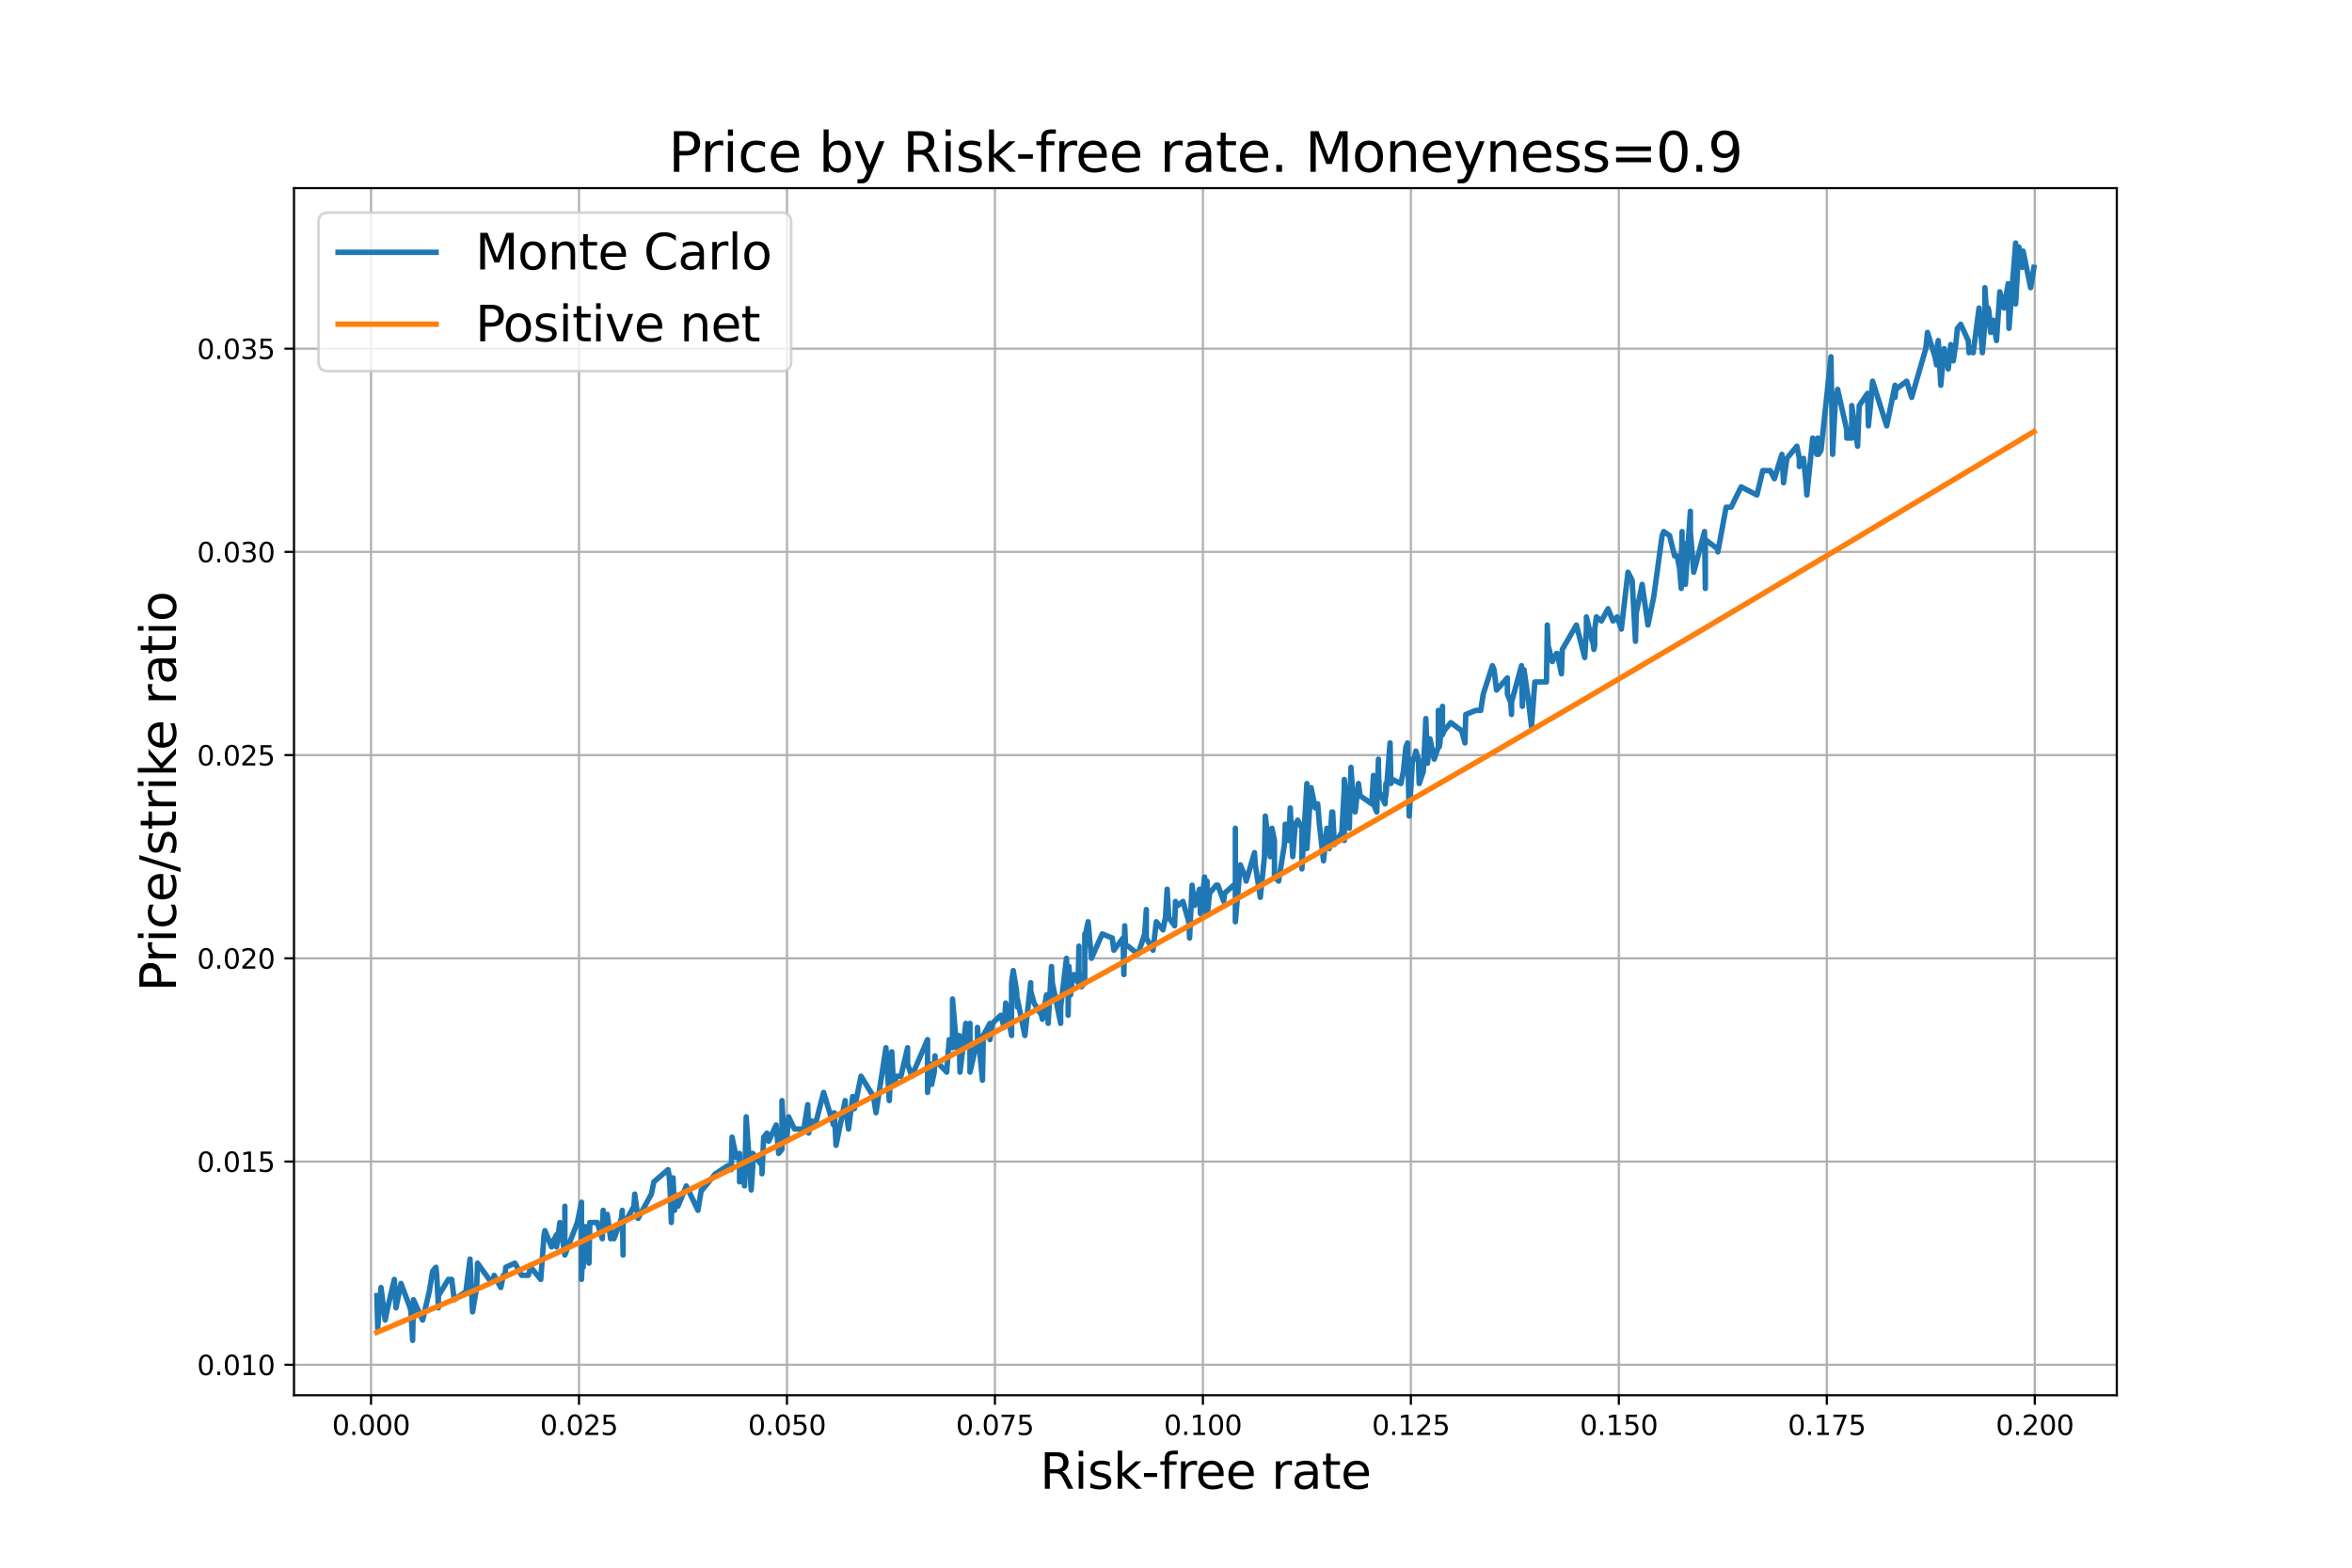 <?xml version="1.0" encoding="utf-8" standalone="no"?>
<!DOCTYPE svg PUBLIC "-//W3C//DTD SVG 1.1//EN"
  "http://www.w3.org/Graphics/SVG/1.1/DTD/svg11.dtd">
<svg xmlns:xlink="http://www.w3.org/1999/xlink" width="864pt" height="576pt" viewBox="0 0 864 576" xmlns="http://www.w3.org/2000/svg" version="1.1">
 <defs>
  <style type="text/css">*{stroke-linejoin: round; stroke-linecap: butt}</style>
 </defs>
 <g id="figure_1">
  <g id="patch_1">
   <path d="M 0 576 
L 864 576 
L 864 0 
L 0 0 
z
" style="fill: #ffffff"/>
  </g>
  <g id="axes_1">
   <g id="patch_2">
    <path d="M 108 512.64 
L 777.6 512.64 
L 777.6 69.12 
L 108 69.12 
z
" style="fill: #ffffff"/>
   </g>
   <g id="matplotlib.axis_1">
    <g id="xtick_1">
     <g id="line2d_1">
      <path d="M 136.297 512.64 
L 136.297 69.12 
" clip-path="url(#p588ad65228)" style="fill: none; stroke: #b0b0b0; stroke-width: 0.8; stroke-linecap: square"/>
     </g>
     <g id="line2d_2">
      <defs>
       <path id="m7e0fc5e039" d="M 0 0 
L 0 3.5 
" style="stroke: #000000; stroke-width: 0.8"/>
      </defs>
      <g>
       <use xlink:href="#m7e0fc5e039" x="136.297" y="512.64" style="stroke: #000000; stroke-width: 0.8"/>
      </g>
     </g>
     <g id="text_1">
      <!-- 0.000 -->
      <g transform="translate(121.983 527.238) scale(0.1 -0.1)">
       <defs>
        <path id="DejaVuSans-30" d="M 2034 4250 
Q 1547 4250 1301 3770 
Q 1056 3291 1056 2328 
Q 1056 1369 1301 889 
Q 1547 409 2034 409 
Q 2525 409 2770 889 
Q 3016 1369 3016 2328 
Q 3016 3291 2770 3770 
Q 2525 4250 2034 4250 
z
M 2034 4750 
Q 2819 4750 3233 4129 
Q 3647 3509 3647 2328 
Q 3647 1150 3233 529 
Q 2819 -91 2034 -91 
Q 1250 -91 836 529 
Q 422 1150 422 2328 
Q 422 3509 836 4129 
Q 1250 4750 2034 4750 
z
" transform="scale(0.016)"/>
        <path id="DejaVuSans-2e" d="M 684 794 
L 1344 794 
L 1344 0 
L 684 0 
L 684 794 
z
" transform="scale(0.016)"/>
       </defs>
       <use xlink:href="#DejaVuSans-30"/>
       <use xlink:href="#DejaVuSans-2e" x="63.623"/>
       <use xlink:href="#DejaVuSans-30" x="95.41"/>
       <use xlink:href="#DejaVuSans-30" x="159.033"/>
       <use xlink:href="#DejaVuSans-30" x="222.656"/>
      </g>
     </g>
    </g>
    <g id="xtick_2">
     <g id="line2d_3">
      <path d="M 212.694 512.64 
L 212.694 69.12 
" clip-path="url(#p588ad65228)" style="fill: none; stroke: #b0b0b0; stroke-width: 0.8; stroke-linecap: square"/>
     </g>
     <g id="line2d_4">
      <g>
       <use xlink:href="#m7e0fc5e039" x="212.694" y="512.64" style="stroke: #000000; stroke-width: 0.8"/>
      </g>
     </g>
     <g id="text_2">
      <!-- 0.025 -->
      <g transform="translate(198.38 527.238) scale(0.1 -0.1)">
       <defs>
        <path id="DejaVuSans-32" d="M 1228 531 
L 3431 531 
L 3431 0 
L 469 0 
L 469 531 
Q 828 903 1448 1529 
Q 2069 2156 2228 2338 
Q 2531 2678 2651 2914 
Q 2772 3150 2772 3378 
Q 2772 3750 2511 3984 
Q 2250 4219 1831 4219 
Q 1534 4219 1204 4116 
Q 875 4013 500 3803 
L 500 4441 
Q 881 4594 1212 4672 
Q 1544 4750 1819 4750 
Q 2544 4750 2975 4387 
Q 3406 4025 3406 3419 
Q 3406 3131 3298 2873 
Q 3191 2616 2906 2266 
Q 2828 2175 2409 1742 
Q 1991 1309 1228 531 
z
" transform="scale(0.016)"/>
        <path id="DejaVuSans-35" d="M 691 4666 
L 3169 4666 
L 3169 4134 
L 1269 4134 
L 1269 2991 
Q 1406 3038 1543 3061 
Q 1681 3084 1819 3084 
Q 2600 3084 3056 2656 
Q 3513 2228 3513 1497 
Q 3513 744 3044 326 
Q 2575 -91 1722 -91 
Q 1428 -91 1123 -41 
Q 819 9 494 109 
L 494 744 
Q 775 591 1075 516 
Q 1375 441 1709 441 
Q 2250 441 2565 725 
Q 2881 1009 2881 1497 
Q 2881 1984 2565 2268 
Q 2250 2553 1709 2553 
Q 1456 2553 1204 2497 
Q 953 2441 691 2322 
L 691 4666 
z
" transform="scale(0.016)"/>
       </defs>
       <use xlink:href="#DejaVuSans-30"/>
       <use xlink:href="#DejaVuSans-2e" x="63.623"/>
       <use xlink:href="#DejaVuSans-30" x="95.41"/>
       <use xlink:href="#DejaVuSans-32" x="159.033"/>
       <use xlink:href="#DejaVuSans-35" x="222.656"/>
      </g>
     </g>
    </g>
    <g id="xtick_3">
     <g id="line2d_5">
      <path d="M 289.09 512.64 
L 289.09 69.12 
" clip-path="url(#p588ad65228)" style="fill: none; stroke: #b0b0b0; stroke-width: 0.8; stroke-linecap: square"/>
     </g>
     <g id="line2d_6">
      <g>
       <use xlink:href="#m7e0fc5e039" x="289.09" y="512.64" style="stroke: #000000; stroke-width: 0.8"/>
      </g>
     </g>
     <g id="text_3">
      <!-- 0.050 -->
      <g transform="translate(274.776 527.238) scale(0.1 -0.1)">
       <use xlink:href="#DejaVuSans-30"/>
       <use xlink:href="#DejaVuSans-2e" x="63.623"/>
       <use xlink:href="#DejaVuSans-30" x="95.41"/>
       <use xlink:href="#DejaVuSans-35" x="159.033"/>
       <use xlink:href="#DejaVuSans-30" x="222.656"/>
      </g>
     </g>
    </g>
    <g id="xtick_4">
     <g id="line2d_7">
      <path d="M 365.487 512.64 
L 365.487 69.12 
" clip-path="url(#p588ad65228)" style="fill: none; stroke: #b0b0b0; stroke-width: 0.8; stroke-linecap: square"/>
     </g>
     <g id="line2d_8">
      <g>
       <use xlink:href="#m7e0fc5e039" x="365.487" y="512.64" style="stroke: #000000; stroke-width: 0.8"/>
      </g>
     </g>
     <g id="text_4">
      <!-- 0.075 -->
      <g transform="translate(351.173 527.238) scale(0.1 -0.1)">
       <defs>
        <path id="DejaVuSans-37" d="M 525 4666 
L 3525 4666 
L 3525 4397 
L 1831 0 
L 1172 0 
L 2766 4134 
L 525 4134 
L 525 4666 
z
" transform="scale(0.016)"/>
       </defs>
       <use xlink:href="#DejaVuSans-30"/>
       <use xlink:href="#DejaVuSans-2e" x="63.623"/>
       <use xlink:href="#DejaVuSans-30" x="95.41"/>
       <use xlink:href="#DejaVuSans-37" x="159.033"/>
       <use xlink:href="#DejaVuSans-35" x="222.656"/>
      </g>
     </g>
    </g>
    <g id="xtick_5">
     <g id="line2d_9">
      <path d="M 441.883 512.64 
L 441.883 69.12 
" clip-path="url(#p588ad65228)" style="fill: none; stroke: #b0b0b0; stroke-width: 0.8; stroke-linecap: square"/>
     </g>
     <g id="line2d_10">
      <g>
       <use xlink:href="#m7e0fc5e039" x="441.883" y="512.64" style="stroke: #000000; stroke-width: 0.8"/>
      </g>
     </g>
     <g id="text_5">
      <!-- 0.100 -->
      <g transform="translate(427.569 527.238) scale(0.1 -0.1)">
       <defs>
        <path id="DejaVuSans-31" d="M 794 531 
L 1825 531 
L 1825 4091 
L 703 3866 
L 703 4441 
L 1819 4666 
L 2450 4666 
L 2450 531 
L 3481 531 
L 3481 0 
L 794 0 
L 794 531 
z
" transform="scale(0.016)"/>
       </defs>
       <use xlink:href="#DejaVuSans-30"/>
       <use xlink:href="#DejaVuSans-2e" x="63.623"/>
       <use xlink:href="#DejaVuSans-31" x="95.41"/>
       <use xlink:href="#DejaVuSans-30" x="159.033"/>
       <use xlink:href="#DejaVuSans-30" x="222.656"/>
      </g>
     </g>
    </g>
    <g id="xtick_6">
     <g id="line2d_11">
      <path d="M 518.28 512.64 
L 518.28 69.12 
" clip-path="url(#p588ad65228)" style="fill: none; stroke: #b0b0b0; stroke-width: 0.8; stroke-linecap: square"/>
     </g>
     <g id="line2d_12">
      <g>
       <use xlink:href="#m7e0fc5e039" x="518.28" y="512.64" style="stroke: #000000; stroke-width: 0.8"/>
      </g>
     </g>
     <g id="text_6">
      <!-- 0.125 -->
      <g transform="translate(503.966 527.238) scale(0.1 -0.1)">
       <use xlink:href="#DejaVuSans-30"/>
       <use xlink:href="#DejaVuSans-2e" x="63.623"/>
       <use xlink:href="#DejaVuSans-31" x="95.41"/>
       <use xlink:href="#DejaVuSans-32" x="159.033"/>
       <use xlink:href="#DejaVuSans-35" x="222.656"/>
      </g>
     </g>
    </g>
    <g id="xtick_7">
     <g id="line2d_13">
      <path d="M 594.676 512.64 
L 594.676 69.12 
" clip-path="url(#p588ad65228)" style="fill: none; stroke: #b0b0b0; stroke-width: 0.8; stroke-linecap: square"/>
     </g>
     <g id="line2d_14">
      <g>
       <use xlink:href="#m7e0fc5e039" x="594.676" y="512.64" style="stroke: #000000; stroke-width: 0.8"/>
      </g>
     </g>
     <g id="text_7">
      <!-- 0.150 -->
      <g transform="translate(580.362 527.238) scale(0.1 -0.1)">
       <use xlink:href="#DejaVuSans-30"/>
       <use xlink:href="#DejaVuSans-2e" x="63.623"/>
       <use xlink:href="#DejaVuSans-31" x="95.41"/>
       <use xlink:href="#DejaVuSans-35" x="159.033"/>
       <use xlink:href="#DejaVuSans-30" x="222.656"/>
      </g>
     </g>
    </g>
    <g id="xtick_8">
     <g id="line2d_15">
      <path d="M 671.073 512.64 
L 671.073 69.12 
" clip-path="url(#p588ad65228)" style="fill: none; stroke: #b0b0b0; stroke-width: 0.8; stroke-linecap: square"/>
     </g>
     <g id="line2d_16">
      <g>
       <use xlink:href="#m7e0fc5e039" x="671.073" y="512.64" style="stroke: #000000; stroke-width: 0.8"/>
      </g>
     </g>
     <g id="text_8">
      <!-- 0.175 -->
      <g transform="translate(656.759 527.238) scale(0.1 -0.1)">
       <use xlink:href="#DejaVuSans-30"/>
       <use xlink:href="#DejaVuSans-2e" x="63.623"/>
       <use xlink:href="#DejaVuSans-31" x="95.41"/>
       <use xlink:href="#DejaVuSans-37" x="159.033"/>
       <use xlink:href="#DejaVuSans-35" x="222.656"/>
      </g>
     </g>
    </g>
    <g id="xtick_9">
     <g id="line2d_17">
      <path d="M 747.469 512.64 
L 747.469 69.12 
" clip-path="url(#p588ad65228)" style="fill: none; stroke: #b0b0b0; stroke-width: 0.8; stroke-linecap: square"/>
     </g>
     <g id="line2d_18">
      <g>
       <use xlink:href="#m7e0fc5e039" x="747.469" y="512.64" style="stroke: #000000; stroke-width: 0.8"/>
      </g>
     </g>
     <g id="text_9">
      <!-- 0.200 -->
      <g transform="translate(733.155 527.238) scale(0.1 -0.1)">
       <use xlink:href="#DejaVuSans-30"/>
       <use xlink:href="#DejaVuSans-2e" x="63.623"/>
       <use xlink:href="#DejaVuSans-32" x="95.41"/>
       <use xlink:href="#DejaVuSans-30" x="159.033"/>
       <use xlink:href="#DejaVuSans-30" x="222.656"/>
      </g>
     </g>
    </g>
    <g id="text_10">
     <!-- Risk-free rate -->
     <g transform="translate(382.016 546.995) scale(0.18 -0.18)">
      <defs>
       <path id="DejaVuSans-52" d="M 2841 2188 
Q 3044 2119 3236 1894 
Q 3428 1669 3622 1275 
L 4263 0 
L 3584 0 
L 2988 1197 
Q 2756 1666 2539 1819 
Q 2322 1972 1947 1972 
L 1259 1972 
L 1259 0 
L 628 0 
L 628 4666 
L 2053 4666 
Q 2853 4666 3247 4331 
Q 3641 3997 3641 3322 
Q 3641 2881 3436 2590 
Q 3231 2300 2841 2188 
z
M 1259 4147 
L 1259 2491 
L 2053 2491 
Q 2509 2491 2742 2702 
Q 2975 2913 2975 3322 
Q 2975 3731 2742 3939 
Q 2509 4147 2053 4147 
L 1259 4147 
z
" transform="scale(0.016)"/>
       <path id="DejaVuSans-69" d="M 603 3500 
L 1178 3500 
L 1178 0 
L 603 0 
L 603 3500 
z
M 603 4863 
L 1178 4863 
L 1178 4134 
L 603 4134 
L 603 4863 
z
" transform="scale(0.016)"/>
       <path id="DejaVuSans-73" d="M 2834 3397 
L 2834 2853 
Q 2591 2978 2328 3040 
Q 2066 3103 1784 3103 
Q 1356 3103 1142 2972 
Q 928 2841 928 2578 
Q 928 2378 1081 2264 
Q 1234 2150 1697 2047 
L 1894 2003 
Q 2506 1872 2764 1633 
Q 3022 1394 3022 966 
Q 3022 478 2636 193 
Q 2250 -91 1575 -91 
Q 1294 -91 989 -36 
Q 684 19 347 128 
L 347 722 
Q 666 556 975 473 
Q 1284 391 1588 391 
Q 1994 391 2212 530 
Q 2431 669 2431 922 
Q 2431 1156 2273 1281 
Q 2116 1406 1581 1522 
L 1381 1569 
Q 847 1681 609 1914 
Q 372 2147 372 2553 
Q 372 3047 722 3315 
Q 1072 3584 1716 3584 
Q 2034 3584 2315 3537 
Q 2597 3491 2834 3397 
z
" transform="scale(0.016)"/>
       <path id="DejaVuSans-6b" d="M 581 4863 
L 1159 4863 
L 1159 1991 
L 2875 3500 
L 3609 3500 
L 1753 1863 
L 3688 0 
L 2938 0 
L 1159 1709 
L 1159 0 
L 581 0 
L 581 4863 
z
" transform="scale(0.016)"/>
       <path id="DejaVuSans-2d" d="M 313 2009 
L 1997 2009 
L 1997 1497 
L 313 1497 
L 313 2009 
z
" transform="scale(0.016)"/>
       <path id="DejaVuSans-66" d="M 2375 4863 
L 2375 4384 
L 1825 4384 
Q 1516 4384 1395 4259 
Q 1275 4134 1275 3809 
L 1275 3500 
L 2222 3500 
L 2222 3053 
L 1275 3053 
L 1275 0 
L 697 0 
L 697 3053 
L 147 3053 
L 147 3500 
L 697 3500 
L 697 3744 
Q 697 4328 969 4595 
Q 1241 4863 1831 4863 
L 2375 4863 
z
" transform="scale(0.016)"/>
       <path id="DejaVuSans-72" d="M 2631 2963 
Q 2534 3019 2420 3045 
Q 2306 3072 2169 3072 
Q 1681 3072 1420 2755 
Q 1159 2438 1159 1844 
L 1159 0 
L 581 0 
L 581 3500 
L 1159 3500 
L 1159 2956 
Q 1341 3275 1631 3429 
Q 1922 3584 2338 3584 
Q 2397 3584 2469 3576 
Q 2541 3569 2628 3553 
L 2631 2963 
z
" transform="scale(0.016)"/>
       <path id="DejaVuSans-65" d="M 3597 1894 
L 3597 1613 
L 953 1613 
Q 991 1019 1311 708 
Q 1631 397 2203 397 
Q 2534 397 2845 478 
Q 3156 559 3463 722 
L 3463 178 
Q 3153 47 2828 -22 
Q 2503 -91 2169 -91 
Q 1331 -91 842 396 
Q 353 884 353 1716 
Q 353 2575 817 3079 
Q 1281 3584 2069 3584 
Q 2775 3584 3186 3129 
Q 3597 2675 3597 1894 
z
M 3022 2063 
Q 3016 2534 2758 2815 
Q 2500 3097 2075 3097 
Q 1594 3097 1305 2825 
Q 1016 2553 972 2059 
L 3022 2063 
z
" transform="scale(0.016)"/>
       <path id="DejaVuSans-20" transform="scale(0.016)"/>
       <path id="DejaVuSans-61" d="M 2194 1759 
Q 1497 1759 1228 1600 
Q 959 1441 959 1056 
Q 959 750 1161 570 
Q 1363 391 1709 391 
Q 2188 391 2477 730 
Q 2766 1069 2766 1631 
L 2766 1759 
L 2194 1759 
z
M 3341 1997 
L 3341 0 
L 2766 0 
L 2766 531 
Q 2569 213 2275 61 
Q 1981 -91 1556 -91 
Q 1019 -91 701 211 
Q 384 513 384 1019 
Q 384 1609 779 1909 
Q 1175 2209 1959 2209 
L 2766 2209 
L 2766 2266 
Q 2766 2663 2505 2880 
Q 2244 3097 1772 3097 
Q 1472 3097 1187 3025 
Q 903 2953 641 2809 
L 641 3341 
Q 956 3463 1253 3523 
Q 1550 3584 1831 3584 
Q 2591 3584 2966 3190 
Q 3341 2797 3341 1997 
z
" transform="scale(0.016)"/>
       <path id="DejaVuSans-74" d="M 1172 4494 
L 1172 3500 
L 2356 3500 
L 2356 3053 
L 1172 3053 
L 1172 1153 
Q 1172 725 1289 603 
Q 1406 481 1766 481 
L 2356 481 
L 2356 0 
L 1766 0 
Q 1100 0 847 248 
Q 594 497 594 1153 
L 594 3053 
L 172 3053 
L 172 3500 
L 594 3500 
L 594 4494 
L 1172 4494 
z
" transform="scale(0.016)"/>
      </defs>
      <use xlink:href="#DejaVuSans-52"/>
      <use xlink:href="#DejaVuSans-69" x="69.482"/>
      <use xlink:href="#DejaVuSans-73" x="97.266"/>
      <use xlink:href="#DejaVuSans-6b" x="149.365"/>
      <use xlink:href="#DejaVuSans-2d" x="207.275"/>
      <use xlink:href="#DejaVuSans-66" x="243.359"/>
      <use xlink:href="#DejaVuSans-72" x="278.564"/>
      <use xlink:href="#DejaVuSans-65" x="317.428"/>
      <use xlink:href="#DejaVuSans-65" x="378.951"/>
      <use xlink:href="#DejaVuSans-20" x="440.475"/>
      <use xlink:href="#DejaVuSans-72" x="472.262"/>
      <use xlink:href="#DejaVuSans-61" x="513.375"/>
      <use xlink:href="#DejaVuSans-74" x="574.654"/>
      <use xlink:href="#DejaVuSans-65" x="613.863"/>
     </g>
    </g>
   </g>
   <g id="matplotlib.axis_2">
    <g id="ytick_1">
     <g id="line2d_19">
      <path d="M 108 501.44 
L 777.6 501.44 
" clip-path="url(#p588ad65228)" style="fill: none; stroke: #b0b0b0; stroke-width: 0.8; stroke-linecap: square"/>
     </g>
     <g id="line2d_20">
      <defs>
       <path id="mb2c7b8be0d" d="M 0 0 
L -3.5 0 
" style="stroke: #000000; stroke-width: 0.8"/>
      </defs>
      <g>
       <use xlink:href="#mb2c7b8be0d" x="108" y="501.44" style="stroke: #000000; stroke-width: 0.8"/>
      </g>
     </g>
     <g id="text_11">
      <!-- 0.010 -->
      <g transform="translate(72.372 505.239) scale(0.1 -0.1)">
       <use xlink:href="#DejaVuSans-30"/>
       <use xlink:href="#DejaVuSans-2e" x="63.623"/>
       <use xlink:href="#DejaVuSans-30" x="95.41"/>
       <use xlink:href="#DejaVuSans-31" x="159.033"/>
       <use xlink:href="#DejaVuSans-30" x="222.656"/>
      </g>
     </g>
    </g>
    <g id="ytick_2">
     <g id="line2d_21">
      <path d="M 108 426.773 
L 777.6 426.773 
" clip-path="url(#p588ad65228)" style="fill: none; stroke: #b0b0b0; stroke-width: 0.8; stroke-linecap: square"/>
     </g>
     <g id="line2d_22">
      <g>
       <use xlink:href="#mb2c7b8be0d" x="108" y="426.773" style="stroke: #000000; stroke-width: 0.8"/>
      </g>
     </g>
     <g id="text_12">
      <!-- 0.015 -->
      <g transform="translate(72.372 430.572) scale(0.1 -0.1)">
       <use xlink:href="#DejaVuSans-30"/>
       <use xlink:href="#DejaVuSans-2e" x="63.623"/>
       <use xlink:href="#DejaVuSans-30" x="95.41"/>
       <use xlink:href="#DejaVuSans-31" x="159.033"/>
       <use xlink:href="#DejaVuSans-35" x="222.656"/>
      </g>
     </g>
    </g>
    <g id="ytick_3">
     <g id="line2d_23">
      <path d="M 108 352.106 
L 777.6 352.106 
" clip-path="url(#p588ad65228)" style="fill: none; stroke: #b0b0b0; stroke-width: 0.8; stroke-linecap: square"/>
     </g>
     <g id="line2d_24">
      <g>
       <use xlink:href="#mb2c7b8be0d" x="108" y="352.106" style="stroke: #000000; stroke-width: 0.8"/>
      </g>
     </g>
     <g id="text_13">
      <!-- 0.020 -->
      <g transform="translate(72.372 355.906) scale(0.1 -0.1)">
       <use xlink:href="#DejaVuSans-30"/>
       <use xlink:href="#DejaVuSans-2e" x="63.623"/>
       <use xlink:href="#DejaVuSans-30" x="95.41"/>
       <use xlink:href="#DejaVuSans-32" x="159.033"/>
       <use xlink:href="#DejaVuSans-30" x="222.656"/>
      </g>
     </g>
    </g>
    <g id="ytick_4">
     <g id="line2d_25">
      <path d="M 108 277.44 
L 777.6 277.44 
" clip-path="url(#p588ad65228)" style="fill: none; stroke: #b0b0b0; stroke-width: 0.8; stroke-linecap: square"/>
     </g>
     <g id="line2d_26">
      <g>
       <use xlink:href="#mb2c7b8be0d" x="108" y="277.44" style="stroke: #000000; stroke-width: 0.8"/>
      </g>
     </g>
     <g id="text_14">
      <!-- 0.025 -->
      <g transform="translate(72.372 281.239) scale(0.1 -0.1)">
       <use xlink:href="#DejaVuSans-30"/>
       <use xlink:href="#DejaVuSans-2e" x="63.623"/>
       <use xlink:href="#DejaVuSans-30" x="95.41"/>
       <use xlink:href="#DejaVuSans-32" x="159.033"/>
       <use xlink:href="#DejaVuSans-35" x="222.656"/>
      </g>
     </g>
    </g>
    <g id="ytick_5">
     <g id="line2d_27">
      <path d="M 108 202.773 
L 777.6 202.773 
" clip-path="url(#p588ad65228)" style="fill: none; stroke: #b0b0b0; stroke-width: 0.8; stroke-linecap: square"/>
     </g>
     <g id="line2d_28">
      <g>
       <use xlink:href="#mb2c7b8be0d" x="108" y="202.773" style="stroke: #000000; stroke-width: 0.8"/>
      </g>
     </g>
     <g id="text_15">
      <!-- 0.030 -->
      <g transform="translate(72.372 206.572) scale(0.1 -0.1)">
       <defs>
        <path id="DejaVuSans-33" d="M 2597 2516 
Q 3050 2419 3304 2112 
Q 3559 1806 3559 1356 
Q 3559 666 3084 287 
Q 2609 -91 1734 -91 
Q 1441 -91 1130 -33 
Q 819 25 488 141 
L 488 750 
Q 750 597 1062 519 
Q 1375 441 1716 441 
Q 2309 441 2620 675 
Q 2931 909 2931 1356 
Q 2931 1769 2642 2001 
Q 2353 2234 1838 2234 
L 1294 2234 
L 1294 2753 
L 1863 2753 
Q 2328 2753 2575 2939 
Q 2822 3125 2822 3475 
Q 2822 3834 2567 4026 
Q 2313 4219 1838 4219 
Q 1578 4219 1281 4162 
Q 984 4106 628 3988 
L 628 4550 
Q 988 4650 1302 4700 
Q 1616 4750 1894 4750 
Q 2613 4750 3031 4423 
Q 3450 4097 3450 3541 
Q 3450 3153 3228 2886 
Q 3006 2619 2597 2516 
z
" transform="scale(0.016)"/>
       </defs>
       <use xlink:href="#DejaVuSans-30"/>
       <use xlink:href="#DejaVuSans-2e" x="63.623"/>
       <use xlink:href="#DejaVuSans-30" x="95.41"/>
       <use xlink:href="#DejaVuSans-33" x="159.033"/>
       <use xlink:href="#DejaVuSans-30" x="222.656"/>
      </g>
     </g>
    </g>
    <g id="ytick_6">
     <g id="line2d_29">
      <path d="M 108 128.106 
L 777.6 128.106 
" clip-path="url(#p588ad65228)" style="fill: none; stroke: #b0b0b0; stroke-width: 0.8; stroke-linecap: square"/>
     </g>
     <g id="line2d_30">
      <g>
       <use xlink:href="#mb2c7b8be0d" x="108" y="128.106" style="stroke: #000000; stroke-width: 0.8"/>
      </g>
     </g>
     <g id="text_16">
      <!-- 0.035 -->
      <g transform="translate(72.372 131.905) scale(0.1 -0.1)">
       <use xlink:href="#DejaVuSans-30"/>
       <use xlink:href="#DejaVuSans-2e" x="63.623"/>
       <use xlink:href="#DejaVuSans-30" x="95.41"/>
       <use xlink:href="#DejaVuSans-33" x="159.033"/>
       <use xlink:href="#DejaVuSans-35" x="222.656"/>
      </g>
     </g>
    </g>
    <g id="text_17">
     <!-- Price/strike ratio -->
     <g transform="translate(64.628 364.319) rotate(-90) scale(0.18 -0.18)">
      <defs>
       <path id="DejaVuSans-50" d="M 1259 4147 
L 1259 2394 
L 2053 2394 
Q 2494 2394 2734 2622 
Q 2975 2850 2975 3272 
Q 2975 3691 2734 3919 
Q 2494 4147 2053 4147 
L 1259 4147 
z
M 628 4666 
L 2053 4666 
Q 2838 4666 3239 4311 
Q 3641 3956 3641 3272 
Q 3641 2581 3239 2228 
Q 2838 1875 2053 1875 
L 1259 1875 
L 1259 0 
L 628 0 
L 628 4666 
z
" transform="scale(0.016)"/>
       <path id="DejaVuSans-63" d="M 3122 3366 
L 3122 2828 
Q 2878 2963 2633 3030 
Q 2388 3097 2138 3097 
Q 1578 3097 1268 2742 
Q 959 2388 959 1747 
Q 959 1106 1268 751 
Q 1578 397 2138 397 
Q 2388 397 2633 464 
Q 2878 531 3122 666 
L 3122 134 
Q 2881 22 2623 -34 
Q 2366 -91 2075 -91 
Q 1284 -91 818 406 
Q 353 903 353 1747 
Q 353 2603 823 3093 
Q 1294 3584 2113 3584 
Q 2378 3584 2631 3529 
Q 2884 3475 3122 3366 
z
" transform="scale(0.016)"/>
       <path id="DejaVuSans-2f" d="M 1625 4666 
L 2156 4666 
L 531 -594 
L 0 -594 
L 1625 4666 
z
" transform="scale(0.016)"/>
       <path id="DejaVuSans-6f" d="M 1959 3097 
Q 1497 3097 1228 2736 
Q 959 2375 959 1747 
Q 959 1119 1226 758 
Q 1494 397 1959 397 
Q 2419 397 2687 759 
Q 2956 1122 2956 1747 
Q 2956 2369 2687 2733 
Q 2419 3097 1959 3097 
z
M 1959 3584 
Q 2709 3584 3137 3096 
Q 3566 2609 3566 1747 
Q 3566 888 3137 398 
Q 2709 -91 1959 -91 
Q 1206 -91 779 398 
Q 353 888 353 1747 
Q 353 2609 779 3096 
Q 1206 3584 1959 3584 
z
" transform="scale(0.016)"/>
      </defs>
      <use xlink:href="#DejaVuSans-50"/>
      <use xlink:href="#DejaVuSans-72" x="58.553"/>
      <use xlink:href="#DejaVuSans-69" x="99.666"/>
      <use xlink:href="#DejaVuSans-63" x="127.449"/>
      <use xlink:href="#DejaVuSans-65" x="182.43"/>
      <use xlink:href="#DejaVuSans-2f" x="243.953"/>
      <use xlink:href="#DejaVuSans-73" x="277.645"/>
      <use xlink:href="#DejaVuSans-74" x="329.744"/>
      <use xlink:href="#DejaVuSans-72" x="368.953"/>
      <use xlink:href="#DejaVuSans-69" x="410.066"/>
      <use xlink:href="#DejaVuSans-6b" x="437.85"/>
      <use xlink:href="#DejaVuSans-65" x="492.135"/>
      <use xlink:href="#DejaVuSans-20" x="553.658"/>
      <use xlink:href="#DejaVuSans-72" x="585.445"/>
      <use xlink:href="#DejaVuSans-61" x="626.559"/>
      <use xlink:href="#DejaVuSans-74" x="687.838"/>
      <use xlink:href="#DejaVuSans-69" x="727.047"/>
      <use xlink:href="#DejaVuSans-6f" x="754.83"/>
     </g>
    </g>
   </g>
   <g id="line2d_31">
    <path d="M 138.436 476.053 
L 138.742 488 
L 139.964 473.067 
L 141.492 485.013 
L 142.409 480.533 
L 144.854 470.08 
L 145.465 480.533 
L 147.298 471.573 
L 150.66 480.533 
L 150.965 482.027 
L 151.577 492.48 
L 151.882 477.547 
L 155.244 485.013 
L 157.688 474.56 
L 158.911 467.093 
L 160.133 465.6 
L 160.439 468.587 
L 161.05 480.533 
L 161.05 476.053 
L 164.717 470.08 
L 165.939 470.08 
L 166.856 477.547 
L 171.134 474.56 
L 172.662 462.613 
L 173.579 482.027 
L 175.107 473.067 
L 175.412 464.107 
L 179.69 470.08 
L 181.218 470.08 
L 181.524 468.587 
L 183.969 473.067 
L 184.885 468.587 
L 185.497 468.587 
L 185.802 465.6 
L 189.164 464.107 
L 191.608 468.587 
L 194.053 468.587 
L 194.97 465.6 
L 198.637 470.08 
L 199.859 453.653 
L 200.165 452.16 
L 202.609 458.133 
L 202.915 456.64 
L 204.443 453.653 
L 204.443 458.133 
L 205.665 449.173 
L 207.499 461.12 
L 207.499 443.2 
L 207.499 461.12 
L 212.083 449.173 
L 213.611 441.706 
L 213.611 470.08 
L 213.916 462.613 
L 214.222 465.6 
L 215.138 450.667 
L 215.444 459.626 
L 216.361 464.107 
L 216.666 449.173 
L 219.417 449.173 
L 221.25 455.147 
L 221.556 444.693 
L 221.861 452.16 
L 223.084 446.187 
L 224.306 455.147 
L 224.612 452.16 
L 225.528 455.147 
L 228.279 447.68 
L 228.584 444.693 
L 228.89 461.12 
L 228.89 449.173 
L 230.418 447.68 
L 232.862 443.2 
L 233.168 438.72 
L 234.39 447.68 
L 239.28 438.72 
L 240.196 434.24 
L 245.391 429.76 
L 245.697 431.253 
L 246.003 434.24 
L 246.308 440.213 
L 246.614 449.173 
L 246.919 435.733 
L 247.225 432.747 
L 247.836 444.693 
L 247.836 438.72 
L 249.058 443.2 
L 252.114 435.733 
L 256.393 444.693 
L 257.615 437.227 
L 257.92 437.227 
L 257.92 437.227 
L 262.81 431.253 
L 267.394 428.267 
L 268.616 429.76 
L 268.922 417.813 
L 270.45 425.28 
L 271.672 423.786 
L 271.672 434.24 
L 272.283 428.267 
L 273.505 435.733 
L 274.117 410.346 
L 275.95 437.227 
L 276.561 428.267 
L 276.561 423.786 
L 279.923 428.267 
L 279.923 431.253 
L 280.534 417.813 
L 281.756 416.32 
L 282.367 419.306 
L 285.118 413.333 
L 286.034 423.786 
L 287.257 422.293 
L 287.257 404.373 
L 287.868 416.32 
L 289.09 417.813 
L 289.701 410.346 
L 291.841 414.826 
L 295.508 414.826 
L 295.508 413.333 
L 296.73 405.866 
L 297.035 416.32 
L 298.258 411.84 
L 299.48 413.333 
L 302.536 401.386 
L 306.203 413.333 
L 306.509 408.853 
L 307.12 420.8 
L 310.481 404.373 
L 310.481 405.866 
L 311.704 414.826 
L 313.232 402.88 
L 313.843 407.36 
L 316.287 395.413 
L 320.871 402.88 
L 321.788 408.853 
L 325.455 384.96 
L 326.677 404.373 
L 327.594 386.453 
L 328.205 398.4 
L 329.428 395.413 
L 330.956 395.413 
L 333.4 384.96 
L 333.4 390.933 
L 334.928 395.413 
L 340.734 381.973 
L 340.734 401.386 
L 341.651 390.933 
L 342.262 398.4 
L 343.179 393.92 
L 343.485 387.946 
L 343.485 389.44 
L 347.763 393.92 
L 348.68 381.973 
L 349.902 384.96 
L 349.902 367.04 
L 351.43 384.96 
L 352.347 380.48 
L 352.652 393.92 
L 354.791 376 
L 356.014 384.96 
L 356.319 376 
L 356.319 393.92 
L 359.069 381.973 
L 359.069 377.493 
L 360.903 396.907 
L 361.209 380.48 
L 363.653 376 
L 363.653 381.973 
L 364.57 376 
L 367.626 373.013 
L 368.848 377.493 
L 369.459 368.533 
L 371.598 380.48 
L 371.598 361.066 
L 372.21 356.587 
L 373.432 364.053 
L 373.738 370.026 
L 373.738 367.04 
L 376.488 380.48 
L 378.627 361.066 
L 378.627 364.053 
L 379.849 368.533 
L 382.6 373.013 
L 382.905 374.506 
L 384.433 365.546 
L 385.044 376 
L 386.267 355.093 
L 386.572 361.066 
L 389.628 376 
L 389.628 370.026 
L 391.767 352.107 
L 392.378 365.546 
L 392.378 373.013 
L 392.684 355.093 
L 393.295 365.546 
L 393.906 359.573 
L 394.517 358.08 
L 396.045 361.066 
L 396.351 347.627 
L 396.351 356.587 
L 397.268 362.56 
L 398.49 361.066 
L 398.49 343.146 
L 398.49 344.64 
L 399.712 338.666 
L 400.935 352.107 
L 404.907 343.146 
L 408.574 344.64 
L 409.186 349.12 
L 412.547 344.64 
L 412.853 358.08 
L 413.158 340.16 
L 413.464 347.627 
L 414.38 347.627 
L 418.048 350.613 
L 420.492 343.146 
L 421.103 334.186 
L 421.103 344.64 
L 423.548 349.12 
L 424.77 338.666 
L 427.215 341.653 
L 428.132 337.173 
L 428.743 326.72 
L 429.354 337.173 
L 431.493 340.16 
L 431.799 331.2 
L 432.41 332.693 
L 432.716 332.693 
L 434.549 331.2 
L 436.688 338.666 
L 436.994 344.64 
L 437.911 325.227 
L 438.827 332.693 
L 440.661 326.72 
L 440.966 335.68 
L 442.494 322.24 
L 443.106 332.693 
L 443.106 335.68 
L 443.411 323.733 
L 443.717 334.186 
L 444.328 328.213 
L 446.773 325.227 
L 447.384 325.227 
L 449.523 331.2 
L 449.828 328.213 
L 453.19 325.227 
L 453.801 326.72 
L 453.801 304.32 
L 453.801 338.666 
L 455.635 317.76 
L 457.468 322.24 
L 457.774 323.733 
L 460.83 313.279 
L 461.135 317.76 
L 462.969 329.706 
L 464.497 314.773 
L 464.802 299.84 
L 466.636 314.773 
L 467.247 304.32 
L 468.164 308.8 
L 468.164 322.24 
L 469.692 323.733 
L 471.831 310.293 
L 472.136 302.826 
L 473.359 308.8 
L 473.97 296.853 
L 474.887 314.773 
L 475.803 302.826 
L 476.72 301.333 
L 478.248 304.32 
L 478.248 319.253 
L 480.081 287.893 
L 480.081 311.787 
L 481.609 289.387 
L 483.137 296.853 
L 484.054 295.36 
L 484.665 302.826 
L 486.193 316.267 
L 487.416 304.32 
L 488.332 311.787 
L 489.249 298.346 
L 489.555 298.346 
L 490.166 310.293 
L 492.916 305.813 
L 493.833 289.387 
L 493.833 308.8 
L 493.833 286.4 
L 495.666 304.32 
L 496.278 281.92 
L 497.194 295.36 
L 497.805 298.346 
L 499.028 287.893 
L 499.639 292.373 
L 503.917 295.36 
L 504.528 284.906 
L 504.528 295.36 
L 505.751 298.346 
L 506.362 278.933 
L 506.362 281.92 
L 506.667 290.88 
L 508.807 295.36 
L 509.112 287.893 
L 509.112 292.373 
L 510.64 272.959 
L 510.946 287.893 
L 511.557 286.4 
L 514.613 287.893 
L 515.529 283.413 
L 516.446 274.453 
L 517.057 272.959 
L 517.669 299.84 
L 518.891 278.933 
L 519.502 278.933 
L 520.113 275.946 
L 521.03 278.933 
L 521.336 287.893 
L 522.864 283.413 
L 523.78 264 
L 524.391 280.426 
L 525.308 271.466 
L 526.836 278.933 
L 528.364 274.453 
L 528.364 261.013 
L 528.67 274.453 
L 528.975 272.959 
L 529.892 259.52 
L 529.892 269.973 
L 530.503 268.48 
L 532.948 265.493 
L 536.92 268.48 
L 538.143 272.959 
L 538.448 262.506 
L 542.115 261.013 
L 543.949 261.013 
L 544.866 255.04 
L 548.227 244.586 
L 548.838 246.079 
L 549.755 253.546 
L 553.728 249.066 
L 553.728 255.04 
L 554.95 258.026 
L 555.256 262.506 
L 555.256 258.026 
L 558.923 244.586 
L 559.228 259.52 
L 559.839 246.079 
L 561.367 256.533 
L 562.59 266.986 
L 563.812 250.56 
L 568.09 250.56 
L 568.396 229.653 
L 568.701 237.12 
L 570.229 243.093 
L 571.757 240.106 
L 572.063 240.106 
L 573.591 247.573 
L 573.896 238.613 
L 573.896 238.613 
L 579.091 229.653 
L 582.147 241.599 
L 582.758 231.146 
L 582.758 226.667 
L 584.897 235.626 
L 584.897 234.133 
L 585.509 238.613 
L 585.814 237.12 
L 585.814 231.146 
L 586.425 226.667 
L 588.259 228.16 
L 590.704 223.679 
L 592.537 228.16 
L 594.065 226.667 
L 595.593 231.146 
L 598.038 210.24 
L 599.566 213.227 
L 600.788 235.626 
L 601.094 225.173 
L 603.233 214.72 
L 605.372 229.653 
L 607.511 219.199 
L 610.567 196.8 
L 611.178 195.306 
L 613.317 196.8 
L 615.15 204.266 
L 616.067 204.266 
L 616.984 208.746 
L 617.595 216.213 
L 617.595 207.253 
L 617.901 195.306 
L 617.901 211.733 
L 617.901 207.253 
L 618.818 205.759 
L 619.123 199.787 
L 619.123 214.72 
L 620.957 187.84 
L 620.957 195.306 
L 622.179 210.24 
L 626.152 195.306 
L 626.457 216.213 
L 626.457 198.293 
L 630.43 201.28 
L 631.041 201.28 
L 631.041 202.773 
L 634.097 186.346 
L 635.93 186.346 
L 639.597 178.879 
L 645.404 181.866 
L 647.543 172.906 
L 650.293 172.906 
L 651.821 175.893 
L 654.571 166.932 
L 655.182 177.386 
L 656.405 168.426 
L 660.072 163.946 
L 660.988 168.426 
L 660.988 171.413 
L 662.516 168.426 
L 663.433 177.386 
L 663.739 181.866 
L 665.878 160.959 
L 667.406 166.932 
L 667.711 160.959 
L 668.017 166.932 
L 668.934 165.44 
L 672.601 131.092 
L 673.212 166.932 
L 674.129 149.013 
L 675.045 143.04 
L 678.407 157.973 
L 678.407 160.959 
L 680.24 160.959 
L 680.24 149.013 
L 682.379 163.946 
L 682.991 149.013 
L 686.046 144.533 
L 686.352 156.48 
L 687.269 147.519 
L 687.88 140.053 
L 693.075 156.48 
L 696.131 141.546 
L 696.131 146.026 
L 696.436 143.04 
L 700.409 140.053 
L 702.243 146.026 
L 707.437 128.106 
L 708.049 122.133 
L 710.799 131.092 
L 711.41 134.079 
L 711.716 126.613 
L 712.021 125.119 
L 712.938 141.546 
L 714.16 128.106 
L 715.688 135.573 
L 716.605 126.613 
L 717.522 132.586 
L 718.439 126.613 
L 719.05 120.639 
L 720.272 119.146 
L 723.022 125.119 
L 723.328 129.6 
L 724.55 128.106 
L 724.856 129.6 
L 726.995 113.173 
L 728.217 129.6 
L 729.134 119.146 
L 729.134 105.707 
L 730.051 119.146 
L 730.356 113.173 
L 730.662 114.667 
L 731.273 122.133 
L 732.19 117.653 
L 733.412 125.119 
L 734.635 107.2 
L 736.163 113.173 
L 737.69 104.213 
L 737.996 120.639 
L 740.441 89.28 
L 740.441 111.68 
L 741.663 90.773 
L 742.885 98.239 
L 743.191 92.266 
L 745.941 105.707 
L 747.164 98.239 
L 747.164 98.239 
" clip-path="url(#p588ad65228)" style="fill: none; stroke: #1f77b4; stroke-width: 2; stroke-linecap: square"/>
   </g>
   <g id="line2d_32">
    <path d="M 138.436 489.538 
L 155.244 482.42 
L 173.579 474.421 
L 191.608 466.328 
L 212.083 456.881 
L 233.168 446.883 
L 252.114 437.685 
L 275.95 425.849 
L 299.48 413.901 
L 325.455 400.439 
L 352.652 386.069 
L 379.849 371.449 
L 409.186 355.425 
L 440.966 337.802 
L 473.97 319.238 
L 506.667 300.607 
L 543.949 279.106 
L 582.758 256.466 
L 582.758 256.466 
L 626.457 230.705 
L 626.457 230.705 
L 675.045 201.796 
L 732.19 167.558 
L 747.164 158.561 
L 747.164 158.561 
" clip-path="url(#p588ad65228)" style="fill: none; stroke: #ff7f0e; stroke-width: 2; stroke-linecap: square"/>
   </g>
   <g id="patch_3">
    <path d="M 108 512.64 
L 108 69.12 
" style="fill: none; stroke: #000000; stroke-width: 0.8; stroke-linejoin: miter; stroke-linecap: square"/>
   </g>
   <g id="patch_4">
    <path d="M 777.6 512.64 
L 777.6 69.12 
" style="fill: none; stroke: #000000; stroke-width: 0.8; stroke-linejoin: miter; stroke-linecap: square"/>
   </g>
   <g id="patch_5">
    <path d="M 108 512.64 
L 777.6 512.64 
" style="fill: none; stroke: #000000; stroke-width: 0.8; stroke-linejoin: miter; stroke-linecap: square"/>
   </g>
   <g id="patch_6">
    <path d="M 108 69.12 
L 777.6 69.12 
" style="fill: none; stroke: #000000; stroke-width: 0.8; stroke-linejoin: miter; stroke-linecap: square"/>
   </g>
   <g id="text_18">
    <!-- Price by Risk-free rate. Moneyness=0.9 -->
    <g transform="translate(245.539 63.12) scale(0.2 -0.2)">
     <defs>
      <path id="DejaVuSans-62" d="M 3116 1747 
Q 3116 2381 2855 2742 
Q 2594 3103 2138 3103 
Q 1681 3103 1420 2742 
Q 1159 2381 1159 1747 
Q 1159 1113 1420 752 
Q 1681 391 2138 391 
Q 2594 391 2855 752 
Q 3116 1113 3116 1747 
z
M 1159 2969 
Q 1341 3281 1617 3432 
Q 1894 3584 2278 3584 
Q 2916 3584 3314 3078 
Q 3713 2572 3713 1747 
Q 3713 922 3314 415 
Q 2916 -91 2278 -91 
Q 1894 -91 1617 61 
Q 1341 213 1159 525 
L 1159 0 
L 581 0 
L 581 4863 
L 1159 4863 
L 1159 2969 
z
" transform="scale(0.016)"/>
      <path id="DejaVuSans-79" d="M 2059 -325 
Q 1816 -950 1584 -1140 
Q 1353 -1331 966 -1331 
L 506 -1331 
L 506 -850 
L 844 -850 
Q 1081 -850 1212 -737 
Q 1344 -625 1503 -206 
L 1606 56 
L 191 3500 
L 800 3500 
L 1894 763 
L 2988 3500 
L 3597 3500 
L 2059 -325 
z
" transform="scale(0.016)"/>
      <path id="DejaVuSans-4d" d="M 628 4666 
L 1569 4666 
L 2759 1491 
L 3956 4666 
L 4897 4666 
L 4897 0 
L 4281 0 
L 4281 4097 
L 3078 897 
L 2444 897 
L 1241 4097 
L 1241 0 
L 628 0 
L 628 4666 
z
" transform="scale(0.016)"/>
      <path id="DejaVuSans-6e" d="M 3513 2113 
L 3513 0 
L 2938 0 
L 2938 2094 
Q 2938 2591 2744 2837 
Q 2550 3084 2163 3084 
Q 1697 3084 1428 2787 
Q 1159 2491 1159 1978 
L 1159 0 
L 581 0 
L 581 3500 
L 1159 3500 
L 1159 2956 
Q 1366 3272 1645 3428 
Q 1925 3584 2291 3584 
Q 2894 3584 3203 3211 
Q 3513 2838 3513 2113 
z
" transform="scale(0.016)"/>
      <path id="DejaVuSans-3d" d="M 678 2906 
L 4684 2906 
L 4684 2381 
L 678 2381 
L 678 2906 
z
M 678 1631 
L 4684 1631 
L 4684 1100 
L 678 1100 
L 678 1631 
z
" transform="scale(0.016)"/>
      <path id="DejaVuSans-39" d="M 703 97 
L 703 672 
Q 941 559 1184 500 
Q 1428 441 1663 441 
Q 2288 441 2617 861 
Q 2947 1281 2994 2138 
Q 2813 1869 2534 1725 
Q 2256 1581 1919 1581 
Q 1219 1581 811 2004 
Q 403 2428 403 3163 
Q 403 3881 828 4315 
Q 1253 4750 1959 4750 
Q 2769 4750 3195 4129 
Q 3622 3509 3622 2328 
Q 3622 1225 3098 567 
Q 2575 -91 1691 -91 
Q 1453 -91 1209 -44 
Q 966 3 703 97 
z
M 1959 2075 
Q 2384 2075 2632 2365 
Q 2881 2656 2881 3163 
Q 2881 3666 2632 3958 
Q 2384 4250 1959 4250 
Q 1534 4250 1286 3958 
Q 1038 3666 1038 3163 
Q 1038 2656 1286 2365 
Q 1534 2075 1959 2075 
z
" transform="scale(0.016)"/>
     </defs>
     <use xlink:href="#DejaVuSans-50"/>
     <use xlink:href="#DejaVuSans-72" x="58.553"/>
     <use xlink:href="#DejaVuSans-69" x="99.666"/>
     <use xlink:href="#DejaVuSans-63" x="127.449"/>
     <use xlink:href="#DejaVuSans-65" x="182.43"/>
     <use xlink:href="#DejaVuSans-20" x="243.953"/>
     <use xlink:href="#DejaVuSans-62" x="275.74"/>
     <use xlink:href="#DejaVuSans-79" x="339.217"/>
     <use xlink:href="#DejaVuSans-20" x="398.396"/>
     <use xlink:href="#DejaVuSans-52" x="430.184"/>
     <use xlink:href="#DejaVuSans-69" x="499.666"/>
     <use xlink:href="#DejaVuSans-73" x="527.449"/>
     <use xlink:href="#DejaVuSans-6b" x="579.549"/>
     <use xlink:href="#DejaVuSans-2d" x="637.459"/>
     <use xlink:href="#DejaVuSans-66" x="673.543"/>
     <use xlink:href="#DejaVuSans-72" x="708.748"/>
     <use xlink:href="#DejaVuSans-65" x="747.611"/>
     <use xlink:href="#DejaVuSans-65" x="809.135"/>
     <use xlink:href="#DejaVuSans-20" x="870.658"/>
     <use xlink:href="#DejaVuSans-72" x="902.445"/>
     <use xlink:href="#DejaVuSans-61" x="943.559"/>
     <use xlink:href="#DejaVuSans-74" x="1004.838"/>
     <use xlink:href="#DejaVuSans-65" x="1044.047"/>
     <use xlink:href="#DejaVuSans-2e" x="1105.57"/>
     <use xlink:href="#DejaVuSans-20" x="1137.357"/>
     <use xlink:href="#DejaVuSans-4d" x="1169.145"/>
     <use xlink:href="#DejaVuSans-6f" x="1255.424"/>
     <use xlink:href="#DejaVuSans-6e" x="1316.605"/>
     <use xlink:href="#DejaVuSans-65" x="1379.984"/>
     <use xlink:href="#DejaVuSans-79" x="1441.508"/>
     <use xlink:href="#DejaVuSans-6e" x="1500.688"/>
     <use xlink:href="#DejaVuSans-65" x="1564.066"/>
     <use xlink:href="#DejaVuSans-73" x="1625.59"/>
     <use xlink:href="#DejaVuSans-73" x="1677.689"/>
     <use xlink:href="#DejaVuSans-3d" x="1729.789"/>
     <use xlink:href="#DejaVuSans-30" x="1813.578"/>
     <use xlink:href="#DejaVuSans-2e" x="1877.201"/>
     <use xlink:href="#DejaVuSans-39" x="1908.988"/>
    </g>
   </g>
   <g id="legend_1">
    <g id="patch_7">
     <path d="M 120.6 136.361 
L 287.018 136.361 
Q 290.618 136.361 290.618 132.761 
L 290.618 81.72 
Q 290.618 78.12 287.018 78.12 
L 120.6 78.12 
Q 117 78.12 117 81.72 
L 117 132.761 
Q 117 136.361 120.6 136.361 
z
" style="fill: #ffffff; opacity: 0.8; stroke: #cccccc; stroke-linejoin: miter"/>
    </g>
    <g id="line2d_33">
     <path d="M 124.2 92.697 
L 142.2 92.697 
L 160.2 92.697 
" style="fill: none; stroke: #1f77b4; stroke-width: 2; stroke-linecap: square"/>
    </g>
    <g id="text_19">
     <!-- Monte Carlo -->
     <g transform="translate(174.6 98.997) scale(0.18 -0.18)">
      <defs>
       <path id="DejaVuSans-43" d="M 4122 4306 
L 4122 3641 
Q 3803 3938 3442 4084 
Q 3081 4231 2675 4231 
Q 1875 4231 1450 3742 
Q 1025 3253 1025 2328 
Q 1025 1406 1450 917 
Q 1875 428 2675 428 
Q 3081 428 3442 575 
Q 3803 722 4122 1019 
L 4122 359 
Q 3791 134 3420 21 
Q 3050 -91 2638 -91 
Q 1578 -91 968 557 
Q 359 1206 359 2328 
Q 359 3453 968 4101 
Q 1578 4750 2638 4750 
Q 3056 4750 3426 4639 
Q 3797 4528 4122 4306 
z
" transform="scale(0.016)"/>
       <path id="DejaVuSans-6c" d="M 603 4863 
L 1178 4863 
L 1178 0 
L 603 0 
L 603 4863 
z
" transform="scale(0.016)"/>
      </defs>
      <use xlink:href="#DejaVuSans-4d"/>
      <use xlink:href="#DejaVuSans-6f" x="86.279"/>
      <use xlink:href="#DejaVuSans-6e" x="147.461"/>
      <use xlink:href="#DejaVuSans-74" x="210.84"/>
      <use xlink:href="#DejaVuSans-65" x="250.049"/>
      <use xlink:href="#DejaVuSans-20" x="311.572"/>
      <use xlink:href="#DejaVuSans-43" x="343.359"/>
      <use xlink:href="#DejaVuSans-61" x="413.184"/>
      <use xlink:href="#DejaVuSans-72" x="474.463"/>
      <use xlink:href="#DejaVuSans-6c" x="515.576"/>
      <use xlink:href="#DejaVuSans-6f" x="543.359"/>
     </g>
    </g>
    <g id="line2d_34">
     <path d="M 124.2 119.118 
L 142.2 119.118 
L 160.2 119.118 
" style="fill: none; stroke: #ff7f0e; stroke-width: 2; stroke-linecap: square"/>
    </g>
    <g id="text_20">
     <!-- Positive net -->
     <g transform="translate(174.6 125.418) scale(0.18 -0.18)">
      <defs>
       <path id="DejaVuSans-76" d="M 191 3500 
L 800 3500 
L 1894 563 
L 2988 3500 
L 3597 3500 
L 2284 0 
L 1503 0 
L 191 3500 
z
" transform="scale(0.016)"/>
      </defs>
      <use xlink:href="#DejaVuSans-50"/>
      <use xlink:href="#DejaVuSans-6f" x="56.678"/>
      <use xlink:href="#DejaVuSans-73" x="117.859"/>
      <use xlink:href="#DejaVuSans-69" x="169.959"/>
      <use xlink:href="#DejaVuSans-74" x="197.742"/>
      <use xlink:href="#DejaVuSans-69" x="236.951"/>
      <use xlink:href="#DejaVuSans-76" x="264.734"/>
      <use xlink:href="#DejaVuSans-65" x="323.914"/>
      <use xlink:href="#DejaVuSans-20" x="385.438"/>
      <use xlink:href="#DejaVuSans-6e" x="417.225"/>
      <use xlink:href="#DejaVuSans-65" x="480.604"/>
      <use xlink:href="#DejaVuSans-74" x="542.127"/>
     </g>
    </g>
   </g>
  </g>
 </g>
 <defs>
  <clipPath id="p588ad65228">
   <rect x="108" y="69.12" width="669.6" height="443.52"/>
  </clipPath>
 </defs>
</svg>
